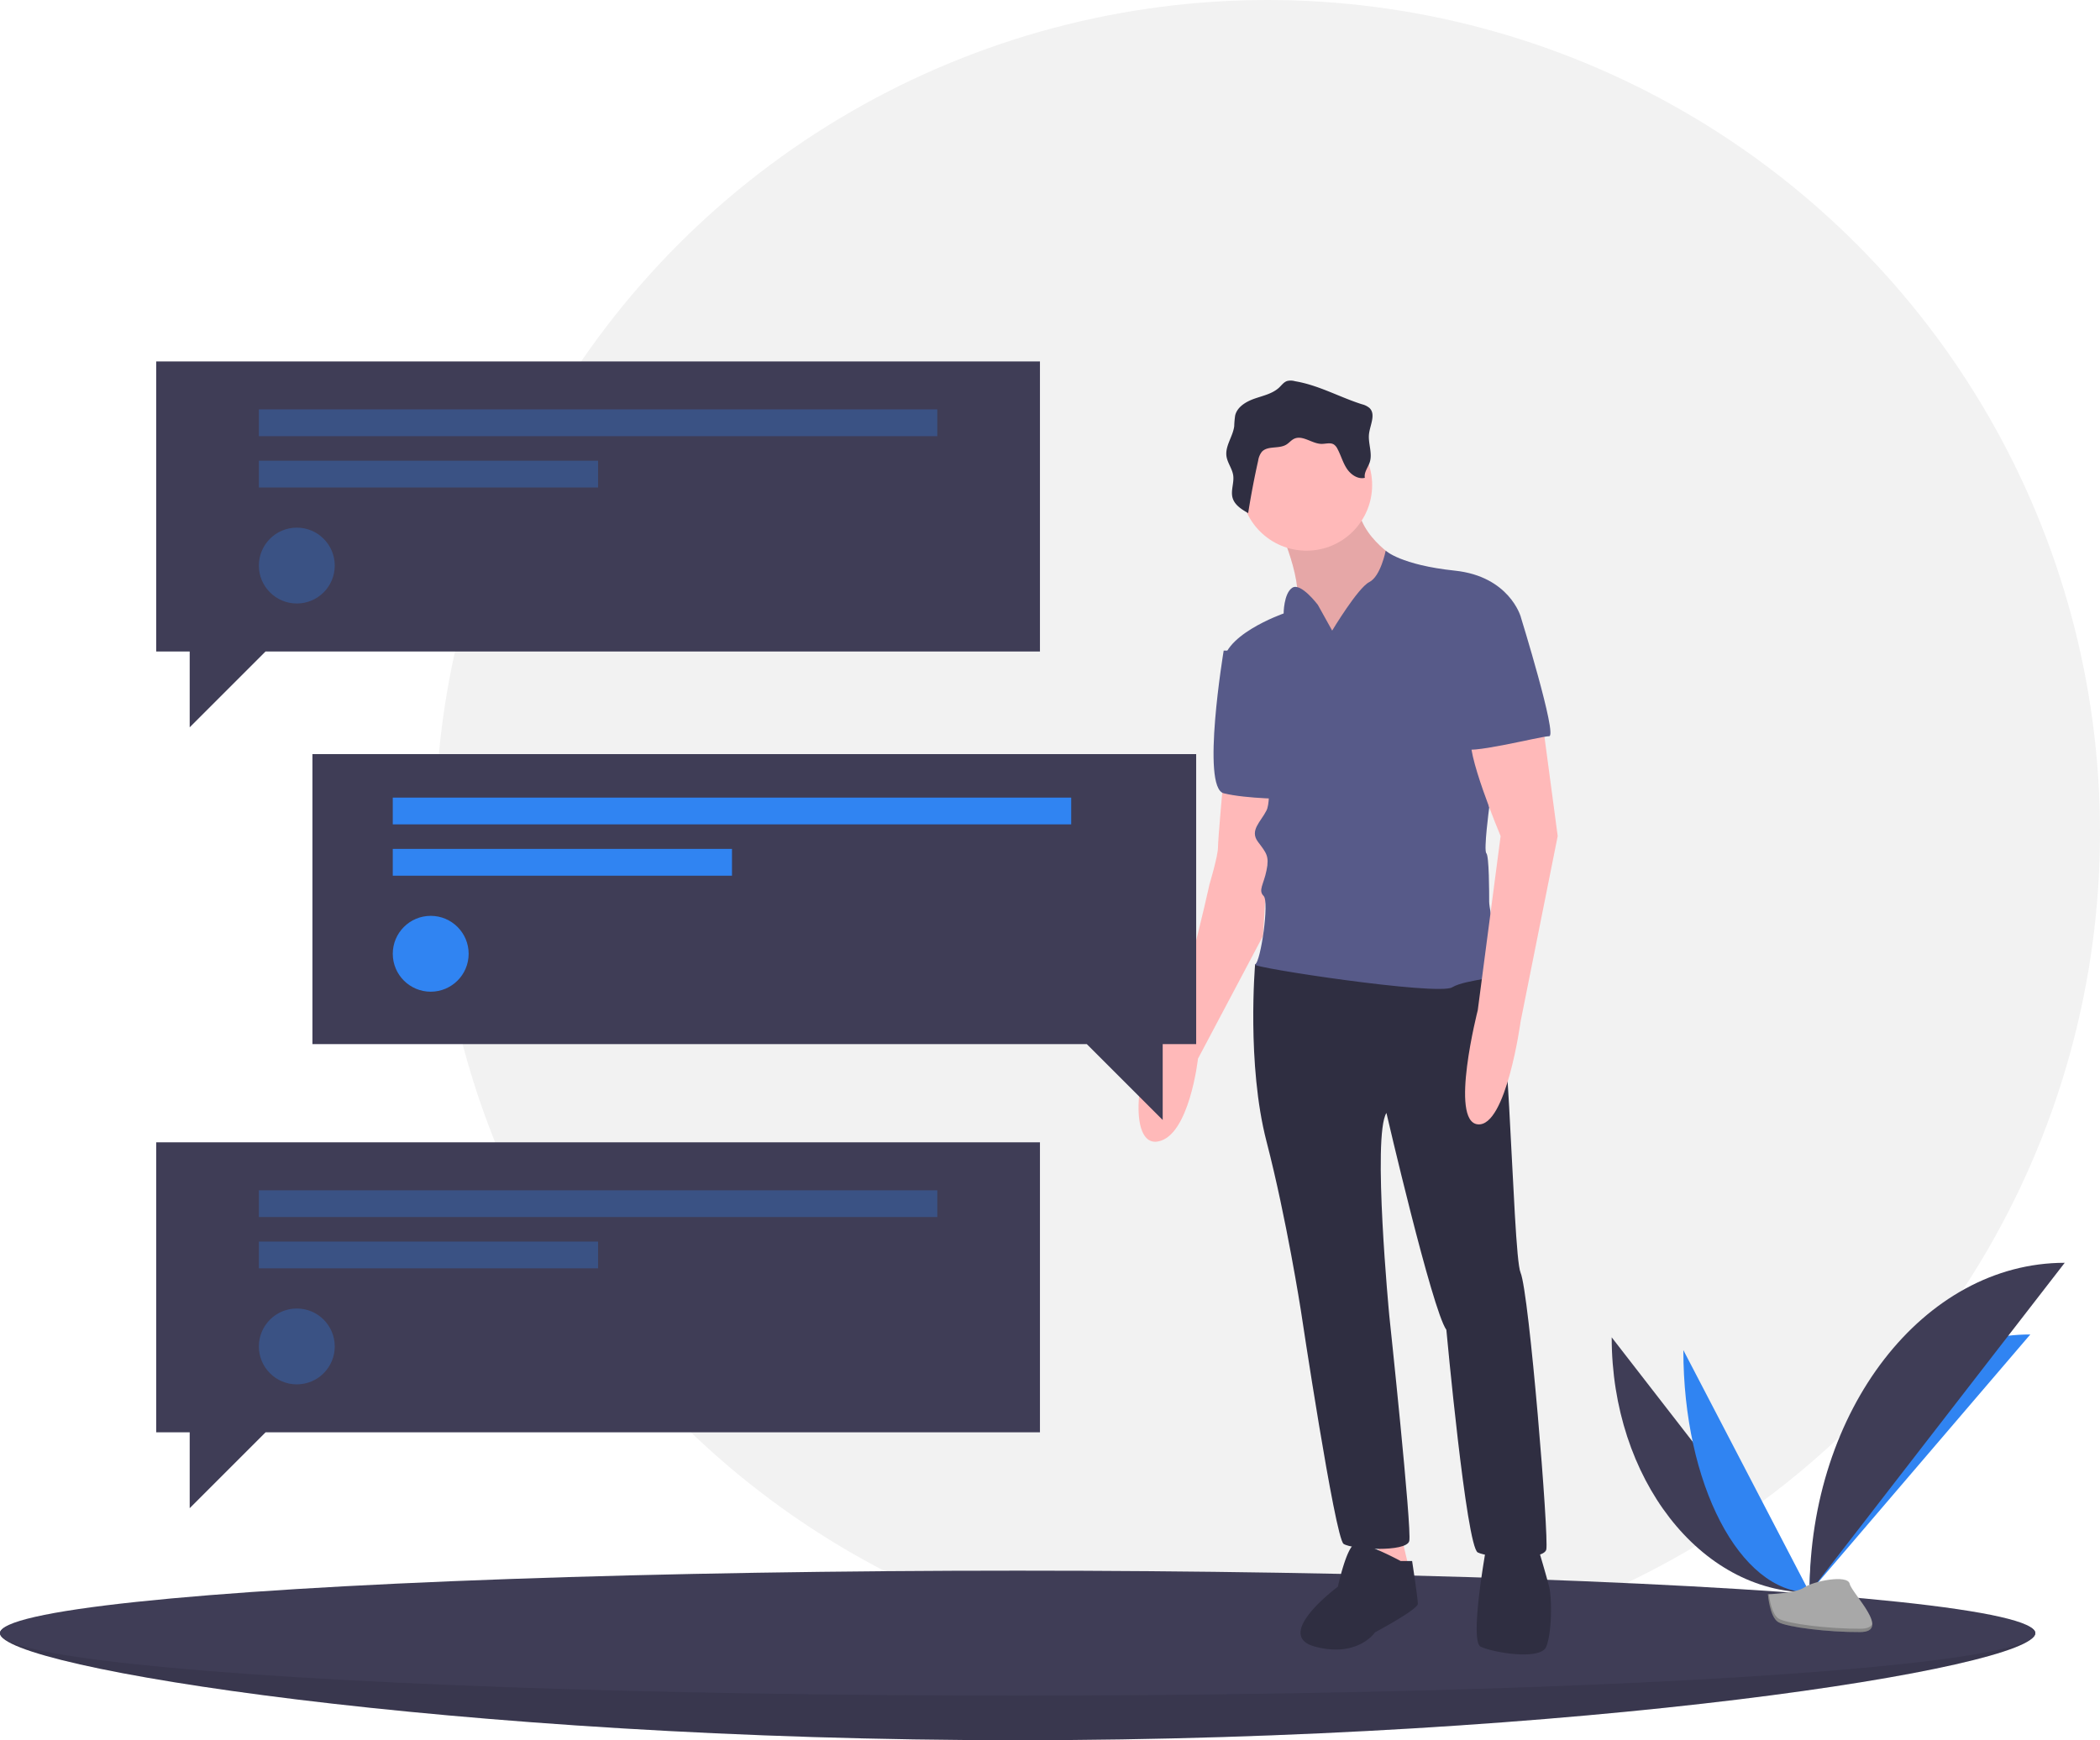 <svg data-name="Layer 1" xmlns="http://www.w3.org/2000/svg" width="941" height="780">
  <circle cx="568" cy="373" r="373" fill="#f2f2f2"/>
  <path d="M912 732c0 15.46-204.16 48-456 48S0 747.46 0 732s204.16-8 456-8 456-7.46 456 8z" fill="#3f3d56"/>
  <path d="M912 732c0 15.46-204.16 48-456 48S0 747.46 0 732s204.16-8 456-8 456-7.46 456 8z" opacity=".1"/>
  <ellipse cx="456" cy="732" rx="456" ry="28" fill="#3f3d56"/>
  <path d="M722.19 599.41c0 63.2 39.65 114.35 88.65 114.35" fill="#3f3d56"/>
  <path d="M810.84 713.76c0-63.91 44.25-115.63 98.93-115.63M754.3 605.14c0 60.04 25.3 108.62 56.54 108.62" fill="#3084f2"/>
  <path d="M810.84 713.76c0-81.67 51.14-147.75 114.35-147.75" fill="#3f3d56"/>
  <path d="M792.19 714.57s12.57-.39 16.36-3.09 19.34-5.92 20.28-1.6 18.9 21.53 4.7 21.64-32.98-2.2-36.76-4.51-4.58-12.44-4.58-12.44z" fill="#a8a8a8"/>
  <path d="M833.78 730.02c-14.19.11-32.98-2.21-36.76-4.52-2.88-1.75-4.03-8.05-4.41-10.95l-.42.02s.8 10.14 4.58 12.44 22.57 4.63 36.76 4.51c4.1-.03 5.51-1.49 5.44-3.65-.57 1.3-2.14 2.12-5.19 2.15z" opacity=".2"/>
  <path d="M572.64 235.32s12.79 26.86 7.67 39.65 19.19 26.87 19.19 26.87l31.98-17.91V260.9l-5.12-10.23s-20.46-11.52-17.9-29.43-35.82 14.08-35.82 14.08z" fill="#ffb9b9"/>
  <path d="M572.64 235.32s12.79 26.86 7.67 39.65 19.19 26.87 19.19 26.87l31.98-17.91V260.9l-5.12-10.23s-20.46-11.52-17.9-29.43-35.82 14.08-35.82 14.08z" opacity=".1"/>
  <path d="M548.33 347.89s-2.56 28.14-2.56 31.98-3.84 16.63-3.84 16.63-14.07 65.24-23.02 71.64-14.07 46.05 0 43.49 17.9-37.1 17.9-37.1l29.13-55 4.14-66.52z" fill="#ffb9b9"/>
  <path d="M558.56 291.6h-10.23s-10.23 61.4 0 63.96 29.42 2.56 29.42 2.56z" fill="#575a89"/>
  <path fill="#ffb9b9" d="M616.13 686.88l5.12 24.31 10.23-7.68-5.12-21.74-10.23 3.84v1.27z"/>
  <path d="M570.08 427.2l-7.68 5.12s-3.84 44.77 5.12 79.31 15.35 75.47 15.35 75.47 15.35 102.34 19.19 104.9 28.14 3.84 29.42-1.28-8.95-101.06-8.95-101.06-7.68-80.59-1.28-90.82c0 0 20.46 88.26 26.86 97.22 0 0 8.95 97.22 14.07 99.78s29.42 3.84 30.7-1.28-7.67-115.13-11.51-124.09-5.12-141.99-14.07-140.71-97.22-2.56-97.22-2.56z" fill="#2f2e41"/>
  <circle cx="585.43" cy="217.41" r="29.42" fill="#ffb9b9"/>
  <path d="M596.94 282.65l-6.4-11.52s-7.67-10.23-11.5-7.67-3.85 11.51-3.85 11.51-29.42 10.24-26.86 24.3 19.19 38.38 19.19 38.38 2.56 20.47 0 25.59-7.68 8.95-3.84 14.07 5.12 6.4 3.84 12.8-3.84 8.95-1.28 11.5-1.28 29.43-3.84 30.7 81.87 14.08 88.27 10.24 24.3-3.84 23.02-7.67-6.4-26.87-6.4-30.7 0-20.47-1.27-21.75 1.28-20.47 1.28-20.47l-6.4-53.73 20.47-31.98s-5.12-17.9-29.42-20.47-31.03-8.95-31.03-8.95-2.23 11.51-7.35 14.07-16.63 21.75-16.63 21.75z" fill="#575a89"/>
  <path d="M690.32 317.19l7.68 57.56-16.63 83.15s-6.4 47.33-19.19 46.05 0-51.16 0-51.16l10.24-78.04s-16.63-39.65-12.8-44.77 30.7-12.8 30.7-12.8z" fill="#ffb9b9"/>
  <path d="M627.64 699.68s-16.63-8.96-20.47-7.68-7.67 19.19-7.67 19.19-29.42 21.75-10.23 26.86 26.86-6.4 26.86-6.4 19.19-10.23 19.19-12.78-2.56-19.2-2.56-19.2zM666.02 693.28s-7.68 42.22-2.56 44.77 26.86 6.4 29.42 0 2.56-21.74 1.28-26.86-5.11-17.9-5.11-17.9zM580.3 170.87a6.83 6.83 0 00-3.53-.1c-1.47.47-2.43 1.83-3.55 2.9-2.94 2.78-7.13 3.65-10.95 4.97s-7.85 3.65-8.8 7.58a41.28 41.28 0 00-.42 4.78c-.57 4.63-4.1 8.8-3.48 13.44.42 3.02 2.57 5.59 3.02 8.6.49 3.37-1.21 6.88-.26 10.15.93 3.2 4.07 5.15 6.97 6.8q1.86-11.84 4.48-23.53a8.5 8.5 0 011.6-3.9c2.56-2.9 7.61-1.25 10.95-3.24 1.27-.75 2.2-2 3.54-2.64 3.85-1.84 8.03 2.24 12.3 2.28 1.89.02 3.96-.73 5.55.28a5.07 5.07 0 011.62 2c1.52 2.85 2.36 6.06 4.14 8.77s4.95 4.92 8.1 4.16c-.48-2.44 1.43-4.64 2.2-7 1.32-4.08-.84-8.5-.32-12.76.5-3.99 3.1-8.67.24-11.5a8.09 8.09 0 00-3.38-1.7c-10.1-3.2-19.42-8.57-30.02-10.34z" fill="#2f2e41"/>
  <path d="M668.58 271.13l12.79 5.12s16.63 53.73 12.8 53.73-38.38 8.95-38.38 5.12 2.55-63.97 12.79-63.97z" fill="#575a89"/>
  <path fill="#3f3d56" d="M466 162H70v130h15v34l34-34h347V162zM466 512H70v130h15v34l34-34h347V512zM140 338h396v130h-15v34l-34-34H140V338z"/>
  <path fill="#3084f2" opacity=".3" d="M116 183.5h304v12H116zM116 206.5h152v12H116z"/>
  <circle cx="133" cy="253.5" r="17" fill="#3084f2" opacity=".3"/>
  <path fill="#3084f2" d="M176 357.5h304v12H176zM176 380.5h152v12H176z"/>
  <circle cx="193" cy="427.5" r="17" fill="#3084f2"/>
  <path fill="#3084f2" opacity=".3" d="M116 533.5h304v12H116zM116 556.5h152v12H116z"/>
  <circle cx="133" cy="603.5" r="17" fill="#3084f2" opacity=".3"/>
</svg>
